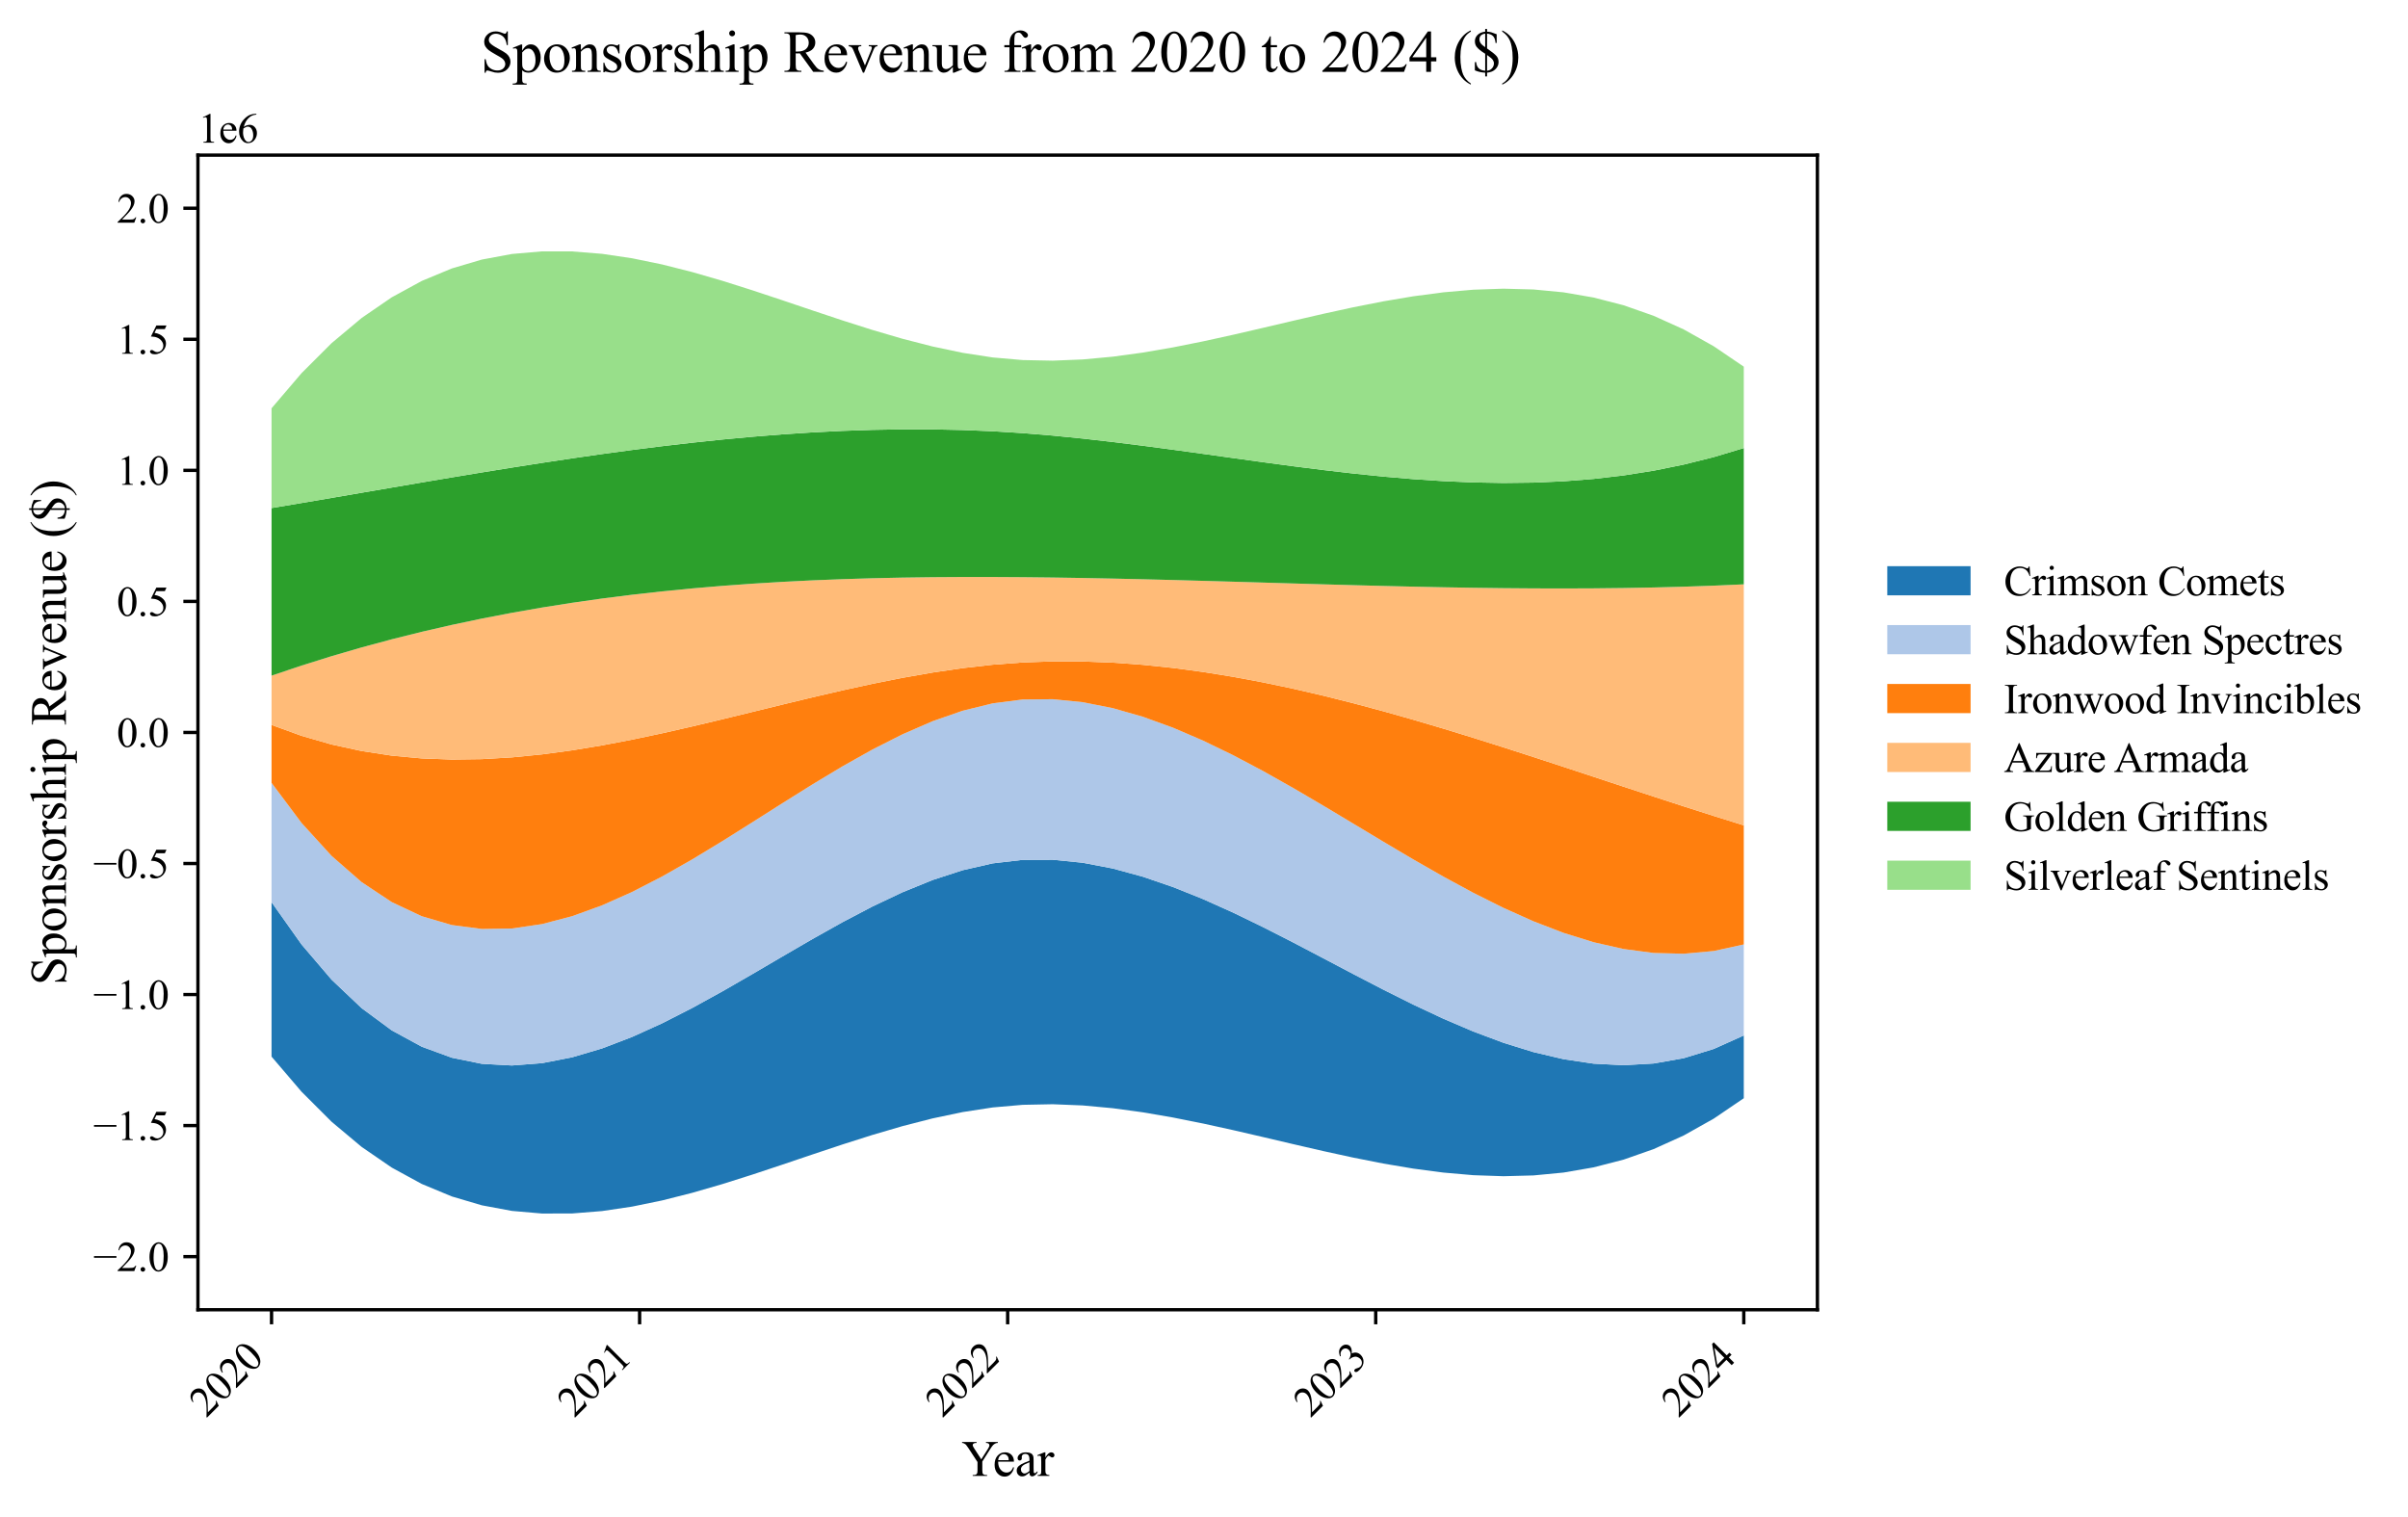<?xml version="1.0" encoding="utf-8" standalone="no"?>
<!DOCTYPE svg PUBLIC "-//W3C//DTD SVG 1.1//EN"
  "http://www.w3.org/Graphics/SVG/1.1/DTD/svg11.dtd">
<svg xmlns:xlink="http://www.w3.org/1999/xlink" width="578.111pt" height="364.113pt" viewBox="0 0 578.111 364.113" xmlns="http://www.w3.org/2000/svg" version="1.1">
 <defs>
  <style type="text/css">*{stroke-linejoin: round; stroke-linecap: butt}</style>
 </defs>
 <g id="figure_1">
  <g id="patch_1">
   <path d="M 0 364.113 
L 578.111 364.113 
L 578.111 0 
L 0 0 
z
" style="fill: #ffffff"/>
  </g>
  <g id="axes_1">
   <g id="patch_2">
    <path d="M 47.52 314.449 
L 436.32 314.449 
L 436.32 37.249 
L 47.52 37.249 
z
" style="fill: #ffffff"/>
   </g>
   <g id="PolyCollection_1">
    <path d="M 65.192 216.592 
L 65.192 253.675 
L 72.406 262.119 
L 79.619 269.324 
L 86.832 275.364 
L 94.046 280.315 
L 101.259 284.251 
L 108.473 287.248 
L 115.686 289.38 
L 122.899 290.722 
L 130.113 291.349 
L 137.326 291.337 
L 144.539 290.759 
L 151.753 289.69 
L 158.966 288.207 
L 166.179 286.382 
L 173.393 284.292 
L 180.606 282.012 
L 187.82 279.615 
L 195.033 277.177 
L 202.246 274.774 
L 209.46 272.479 
L 216.673 270.367 
L 223.886 268.514 
L 231.1 266.995 
L 238.313 265.884 
L 245.526 265.253 
L 252.74 265.111 
L 259.953 265.402 
L 267.166 266.068 
L 274.38 267.051 
L 281.593 268.294 
L 288.807 269.736 
L 296.02 271.321 
L 303.233 272.99 
L 310.447 274.686 
L 317.66 276.349 
L 324.873 277.921 
L 332.087 279.346 
L 339.3 280.563 
L 346.513 281.516 
L 353.727 282.145 
L 360.94 282.393 
L 368.153 282.202 
L 375.367 281.513 
L 382.58 280.268 
L 389.794 278.409 
L 397.007 275.878 
L 404.22 272.616 
L 411.434 268.566 
L 418.647 263.669 
L 418.647 248.599 
L 418.647 248.599 
L 411.434 251.839 
L 404.22 254.056 
L 397.007 255.329 
L 389.794 255.739 
L 382.58 255.366 
L 375.367 254.29 
L 368.153 252.593 
L 360.94 250.354 
L 353.727 247.654 
L 346.513 244.573 
L 339.3 241.191 
L 332.087 237.589 
L 324.873 233.847 
L 317.66 230.045 
L 310.447 226.265 
L 303.233 222.586 
L 296.02 219.088 
L 288.807 215.852 
L 281.593 212.958 
L 274.38 210.487 
L 267.166 208.52 
L 259.953 207.135 
L 252.74 206.414 
L 245.526 206.438 
L 238.313 207.282 
L 231.1 208.931 
L 223.886 211.28 
L 216.673 214.217 
L 209.46 217.633 
L 202.246 221.418 
L 195.033 225.46 
L 187.82 229.65 
L 180.606 233.878 
L 173.393 238.032 
L 166.179 242.003 
L 158.966 245.681 
L 151.753 248.955 
L 144.539 251.715 
L 137.326 253.85 
L 130.113 255.251 
L 122.899 255.806 
L 115.686 255.406 
L 108.473 253.941 
L 101.259 251.299 
L 94.046 247.372 
L 86.832 242.047 
L 79.619 235.216 
L 72.406 226.768 
L 65.192 216.592 
z
" clip-path="url(#pfd66203210)" style="fill: #1f77b4"/>
   </g>
   <g id="PolyCollection_2">
    <path d="M 65.192 187.948 
L 65.192 216.592 
L 72.406 226.768 
L 79.619 235.216 
L 86.832 242.047 
L 94.046 247.372 
L 101.259 251.299 
L 108.473 253.941 
L 115.686 255.406 
L 122.899 255.806 
L 130.113 255.251 
L 137.326 253.85 
L 144.539 251.715 
L 151.753 248.955 
L 158.966 245.681 
L 166.179 242.003 
L 173.393 238.032 
L 180.606 233.878 
L 187.82 229.65 
L 195.033 225.46 
L 202.246 221.418 
L 209.46 217.633 
L 216.673 214.217 
L 223.886 211.28 
L 231.1 208.931 
L 238.313 207.282 
L 245.526 206.438 
L 252.74 206.414 
L 259.953 207.135 
L 267.166 208.52 
L 274.38 210.487 
L 281.593 212.958 
L 288.807 215.852 
L 296.02 219.088 
L 303.233 222.586 
L 310.447 226.265 
L 317.66 230.045 
L 324.873 233.847 
L 332.087 237.589 
L 339.3 241.191 
L 346.513 244.573 
L 353.727 247.654 
L 360.94 250.354 
L 368.153 252.593 
L 375.367 254.29 
L 382.58 255.366 
L 389.794 255.739 
L 397.007 255.329 
L 404.22 254.056 
L 411.434 251.839 
L 418.647 248.599 
L 418.647 226.746 
L 418.647 226.746 
L 411.434 228.322 
L 404.22 228.978 
L 397.007 228.793 
L 389.794 227.844 
L 382.58 226.208 
L 375.367 223.963 
L 368.153 221.187 
L 360.94 217.958 
L 353.727 214.352 
L 346.513 210.449 
L 339.3 206.324 
L 332.087 202.056 
L 324.873 197.723 
L 317.66 193.402 
L 310.447 189.171 
L 303.233 185.107 
L 296.02 181.288 
L 288.807 177.792 
L 281.593 174.696 
L 274.38 172.077 
L 267.166 170.015 
L 259.953 168.585 
L 252.74 167.866 
L 245.526 167.936 
L 238.313 168.867 
L 231.1 170.643 
L 223.886 173.156 
L 216.673 176.294 
L 209.46 179.944 
L 202.246 183.994 
L 195.033 188.333 
L 187.82 192.847 
L 180.606 197.426 
L 173.393 201.957 
L 166.179 206.328 
L 158.966 210.427 
L 151.753 214.142 
L 144.539 217.36 
L 137.326 219.97 
L 130.113 221.86 
L 122.899 222.916 
L 115.686 223.029 
L 108.473 222.084 
L 101.259 219.971 
L 94.046 216.576 
L 86.832 211.789 
L 79.619 205.497 
L 72.406 197.587 
L 65.192 187.948 
z
" clip-path="url(#pfd66203210)" style="fill: #aec7e8"/>
   </g>
   <g id="PolyCollection_3">
    <path d="M 65.192 174.042 
L 65.192 187.948 
L 72.406 197.587 
L 79.619 205.497 
L 86.832 211.789 
L 94.046 216.576 
L 101.259 219.971 
L 108.473 222.084 
L 115.686 223.029 
L 122.899 222.916 
L 130.113 221.86 
L 137.326 219.97 
L 144.539 217.36 
L 151.753 214.142 
L 158.966 210.427 
L 166.179 206.328 
L 173.393 201.957 
L 180.606 197.426 
L 187.82 192.847 
L 195.033 188.333 
L 202.246 183.994 
L 209.46 179.944 
L 216.673 176.294 
L 223.886 173.156 
L 231.1 170.643 
L 238.313 168.867 
L 245.526 167.936 
L 252.74 167.866 
L 259.953 168.585 
L 267.166 170.015 
L 274.38 172.077 
L 281.593 174.696 
L 288.807 177.792 
L 296.02 181.288 
L 303.233 185.107 
L 310.447 189.171 
L 317.66 193.402 
L 324.873 197.723 
L 332.087 202.056 
L 339.3 206.324 
L 346.513 210.449 
L 353.727 214.352 
L 360.94 217.958 
L 368.153 221.187 
L 375.367 223.963 
L 382.58 226.208 
L 389.794 227.844 
L 397.007 228.793 
L 404.22 228.978 
L 411.434 228.322 
L 418.647 226.746 
L 418.647 198.151 
L 418.647 198.151 
L 411.434 195.901 
L 404.22 193.595 
L 397.007 191.248 
L 389.794 188.875 
L 382.58 186.491 
L 375.367 184.112 
L 368.153 181.751 
L 360.94 179.425 
L 353.727 177.148 
L 346.513 174.934 
L 339.3 172.799 
L 332.087 170.759 
L 324.873 168.827 
L 317.66 167.019 
L 310.447 165.35 
L 303.233 163.835 
L 296.02 162.488 
L 288.807 161.325 
L 281.593 160.361 
L 274.38 159.611 
L 267.166 159.089 
L 259.953 158.811 
L 252.74 158.791 
L 245.526 159.045 
L 238.313 159.587 
L 231.1 160.405 
L 223.886 161.467 
L 216.673 162.735 
L 209.46 164.174 
L 202.246 165.749 
L 195.033 167.424 
L 187.82 169.163 
L 180.606 170.931 
L 173.393 172.692 
L 166.179 174.411 
L 158.966 176.051 
L 151.753 177.578 
L 144.539 178.955 
L 137.326 180.147 
L 130.113 181.118 
L 122.899 181.832 
L 115.686 182.255 
L 108.473 182.35 
L 101.259 182.082 
L 94.046 181.414 
L 86.832 180.312 
L 79.619 178.74 
L 72.406 176.662 
L 65.192 174.042 
z
" clip-path="url(#pfd66203210)" style="fill: #ff7f0e"/>
   </g>
   <g id="PolyCollection_4">
    <path d="M 65.192 162.21 
L 65.192 174.042 
L 72.406 176.662 
L 79.619 178.74 
L 86.832 180.312 
L 94.046 181.414 
L 101.259 182.082 
L 108.473 182.35 
L 115.686 182.255 
L 122.899 181.832 
L 130.113 181.118 
L 137.326 180.147 
L 144.539 178.955 
L 151.753 177.578 
L 158.966 176.051 
L 166.179 174.411 
L 173.393 172.692 
L 180.606 170.931 
L 187.82 169.163 
L 195.033 167.424 
L 202.246 165.749 
L 209.46 164.174 
L 216.673 162.735 
L 223.886 161.467 
L 231.1 160.405 
L 238.313 159.587 
L 245.526 159.045 
L 252.74 158.791 
L 259.953 158.811 
L 267.166 159.089 
L 274.38 159.611 
L 281.593 160.361 
L 288.807 161.325 
L 296.02 162.488 
L 303.233 163.835 
L 310.447 165.35 
L 317.66 167.019 
L 324.873 168.827 
L 332.087 170.759 
L 339.3 172.799 
L 346.513 174.934 
L 353.727 177.148 
L 360.94 179.425 
L 368.153 181.751 
L 375.367 184.112 
L 382.58 186.491 
L 389.794 188.875 
L 397.007 191.248 
L 404.22 193.595 
L 411.434 195.901 
L 418.647 198.151 
L 418.647 140.289 
L 418.647 140.289 
L 411.434 140.606 
L 404.22 140.857 
L 397.007 141.045 
L 389.794 141.175 
L 382.58 141.252 
L 375.367 141.28 
L 368.153 141.263 
L 360.94 141.207 
L 353.727 141.116 
L 346.513 140.994 
L 339.3 140.845 
L 332.087 140.675 
L 324.873 140.487 
L 317.66 140.287 
L 310.447 140.079 
L 303.233 139.866 
L 296.02 139.655 
L 288.807 139.449 
L 281.593 139.252 
L 274.38 139.07 
L 267.166 138.907 
L 259.953 138.767 
L 252.74 138.654 
L 245.526 138.574 
L 238.313 138.531 
L 231.1 138.53 
L 223.886 138.575 
L 216.673 138.673 
L 209.46 138.829 
L 202.246 139.048 
L 195.033 139.334 
L 187.82 139.695 
L 180.606 140.134 
L 173.393 140.657 
L 166.179 141.27 
L 158.966 141.977 
L 151.753 142.785 
L 144.539 143.698 
L 137.326 144.722 
L 130.113 145.861 
L 122.899 147.122 
L 115.686 148.509 
L 108.473 150.029 
L 101.259 151.685 
L 94.046 153.484 
L 86.832 155.431 
L 79.619 157.53 
L 72.406 159.789 
L 65.192 162.21 
z
" clip-path="url(#pfd66203210)" style="fill: #ffbb78"/>
   </g>
   <g id="PolyCollection_5">
    <path d="M 65.192 121.977 
L 65.192 162.21 
L 72.406 159.789 
L 79.619 157.53 
L 86.832 155.431 
L 94.046 153.484 
L 101.259 151.685 
L 108.473 150.029 
L 115.686 148.509 
L 122.899 147.122 
L 130.113 145.861 
L 137.326 144.722 
L 144.539 143.698 
L 151.753 142.785 
L 158.966 141.977 
L 166.179 141.27 
L 173.393 140.657 
L 180.606 140.134 
L 187.82 139.695 
L 195.033 139.334 
L 202.246 139.048 
L 209.46 138.829 
L 216.673 138.673 
L 223.886 138.575 
L 231.1 138.53 
L 238.313 138.531 
L 245.526 138.574 
L 252.74 138.654 
L 259.953 138.767 
L 267.166 138.907 
L 274.38 139.07 
L 281.593 139.252 
L 288.807 139.449 
L 296.02 139.655 
L 303.233 139.866 
L 310.447 140.079 
L 317.66 140.287 
L 324.873 140.487 
L 332.087 140.675 
L 339.3 140.845 
L 346.513 140.994 
L 353.727 141.116 
L 360.94 141.207 
L 368.153 141.263 
L 375.367 141.28 
L 382.58 141.252 
L 389.794 141.175 
L 397.007 141.045 
L 404.22 140.857 
L 411.434 140.606 
L 418.647 140.289 
L 418.647 107.573 
L 418.647 107.573 
L 411.434 109.739 
L 404.22 111.541 
L 397.007 113 
L 389.794 114.141 
L 382.58 114.983 
L 375.367 115.551 
L 368.153 115.865 
L 360.94 115.949 
L 353.727 115.823 
L 346.513 115.511 
L 339.3 115.035 
L 332.087 114.417 
L 324.873 113.678 
L 317.66 112.842 
L 310.447 111.931 
L 303.233 110.965 
L 296.02 109.969 
L 288.807 108.963 
L 281.593 107.971 
L 274.38 107.014 
L 267.166 106.114 
L 259.953 105.294 
L 252.74 104.576 
L 245.526 103.982 
L 238.313 103.534 
L 231.1 103.238 
L 223.886 103.089 
L 216.673 103.079 
L 209.46 103.201 
L 202.246 103.446 
L 195.033 103.809 
L 187.82 104.282 
L 180.606 104.857 
L 173.393 105.526 
L 166.179 106.284 
L 158.966 107.121 
L 151.753 108.032 
L 144.539 109.008 
L 137.326 110.042 
L 130.113 111.128 
L 122.899 112.257 
L 115.686 113.422 
L 108.473 114.616 
L 101.259 115.832 
L 94.046 117.062 
L 86.832 118.298 
L 79.619 119.535 
L 72.406 120.763 
L 65.192 121.977 
z
" clip-path="url(#pfd66203210)" style="fill: #2ca02c"/>
   </g>
   <g id="PolyCollection_6">
    <path d="M 65.192 98.023 
L 65.192 121.977 
L 72.406 120.763 
L 79.619 119.535 
L 86.832 118.298 
L 94.046 117.062 
L 101.259 115.832 
L 108.473 114.616 
L 115.686 113.422 
L 122.899 112.257 
L 130.113 111.128 
L 137.326 110.042 
L 144.539 109.008 
L 151.753 108.032 
L 158.966 107.121 
L 166.179 106.284 
L 173.393 105.526 
L 180.606 104.857 
L 187.82 104.282 
L 195.033 103.809 
L 202.246 103.446 
L 209.46 103.201 
L 216.673 103.079 
L 223.886 103.089 
L 231.1 103.238 
L 238.313 103.534 
L 245.526 103.982 
L 252.74 104.576 
L 259.953 105.294 
L 267.166 106.114 
L 274.38 107.014 
L 281.593 107.971 
L 288.807 108.963 
L 296.02 109.969 
L 303.233 110.965 
L 310.447 111.931 
L 317.66 112.842 
L 324.873 113.678 
L 332.087 114.417 
L 339.3 115.035 
L 346.513 115.511 
L 353.727 115.823 
L 360.94 115.949 
L 368.153 115.865 
L 375.367 115.551 
L 382.58 114.983 
L 389.794 114.141 
L 397.007 113 
L 404.22 111.541 
L 411.434 109.739 
L 418.647 107.573 
L 418.647 88.03 
L 418.647 88.03 
L 411.434 83.133 
L 404.22 79.083 
L 397.007 75.821 
L 389.794 73.29 
L 382.58 71.431 
L 375.367 70.186 
L 368.153 69.497 
L 360.94 69.306 
L 353.727 69.554 
L 346.513 70.183 
L 339.3 71.136 
L 332.087 72.353 
L 324.873 73.777 
L 317.66 75.35 
L 310.447 77.013 
L 303.233 78.708 
L 296.02 80.378 
L 288.807 81.963 
L 281.593 83.405 
L 274.38 84.647 
L 267.166 85.631 
L 259.953 86.297 
L 252.74 86.588 
L 245.526 86.446 
L 238.313 85.815 
L 231.1 84.704 
L 223.886 83.185 
L 216.673 81.332 
L 209.46 79.22 
L 202.246 76.925 
L 195.033 74.521 
L 187.82 72.084 
L 180.606 69.687 
L 173.393 67.406 
L 166.179 65.317 
L 158.966 63.492 
L 151.753 62.008 
L 144.539 60.94 
L 137.326 60.362 
L 130.113 60.349 
L 122.899 60.977 
L 115.686 62.319 
L 108.473 64.451 
L 101.259 67.448 
L 94.046 71.384 
L 86.832 76.335 
L 79.619 82.375 
L 72.406 89.58 
L 65.192 98.023 
z
" clip-path="url(#pfd66203210)" style="fill: #98df8a"/>
   </g>
   <g id="matplotlib.axis_1">
    <g id="xtick_1">
     <g id="line2d_1">
      <defs>
       <path id="me9b7c3654c" d="M 0 0 
L 0 3.5 
" style="stroke: #000000; stroke-width: 0.8"/>
      </defs>
      <g>
       <use xlink:href="#me9b7c3654c" x="65.192" y="314.449" style="stroke: #000000; stroke-width: 0.8"/>
      </g>
     </g>
     <g id="text_1">
      <!-- 2020 -->
      <g transform="translate(49.538 340.501) rotate(-45) scale(0.1 -0.1)">
       <defs>
        <path id="TimesNewRomanPSMT-32" d="M 2934 816 
L 2638 0 
L 138 0 
L 138 116 
Q 1241 1122 1691 1759 
Q 2141 2397 2141 2925 
Q 2141 3328 1894 3587 
Q 1647 3847 1303 3847 
Q 991 3847 742 3664 
Q 494 3481 375 3128 
L 259 3128 
Q 338 3706 661 4015 
Q 984 4325 1469 4325 
Q 1984 4325 2329 3994 
Q 2675 3663 2675 3213 
Q 2675 2891 2525 2569 
Q 2294 2063 1775 1497 
Q 997 647 803 472 
L 1909 472 
Q 2247 472 2383 497 
Q 2519 522 2628 598 
Q 2738 675 2819 816 
L 2934 816 
z
" transform="scale(0.016)"/>
        <path id="TimesNewRomanPSMT-30" d="M 231 2094 
Q 231 2819 450 3342 
Q 669 3866 1031 4122 
Q 1313 4325 1613 4325 
Q 2100 4325 2488 3828 
Q 2972 3213 2972 2159 
Q 2972 1422 2759 906 
Q 2547 391 2217 158 
Q 1888 -75 1581 -75 
Q 975 -75 572 641 
Q 231 1244 231 2094 
z
M 844 2016 
Q 844 1141 1059 588 
Q 1238 122 1591 122 
Q 1759 122 1940 273 
Q 2122 425 2216 781 
Q 2359 1319 2359 2297 
Q 2359 3022 2209 3506 
Q 2097 3866 1919 4016 
Q 1791 4119 1609 4119 
Q 1397 4119 1231 3928 
Q 1006 3669 925 3112 
Q 844 2556 844 2016 
z
" transform="scale(0.016)"/>
       </defs>
       <use xlink:href="#TimesNewRomanPSMT-32"/>
       <use xlink:href="#TimesNewRomanPSMT-30" x="50"/>
       <use xlink:href="#TimesNewRomanPSMT-32" x="100"/>
       <use xlink:href="#TimesNewRomanPSMT-30" x="150"/>
      </g>
     </g>
    </g>
    <g id="xtick_2">
     <g id="line2d_2">
      <g>
       <use xlink:href="#me9b7c3654c" x="153.556" y="314.449" style="stroke: #000000; stroke-width: 0.8"/>
      </g>
     </g>
     <g id="text_2">
      <!-- 2021 -->
      <g transform="translate(137.901 340.501) rotate(-45) scale(0.1 -0.1)">
       <defs>
        <path id="TimesNewRomanPSMT-31" d="M 750 3822 
L 1781 4325 
L 1884 4325 
L 1884 747 
Q 1884 391 1914 303 
Q 1944 216 2037 169 
Q 2131 122 2419 116 
L 2419 0 
L 825 0 
L 825 116 
Q 1125 122 1212 167 
Q 1300 213 1334 289 
Q 1369 366 1369 747 
L 1369 3034 
Q 1369 3497 1338 3628 
Q 1316 3728 1258 3775 
Q 1200 3822 1119 3822 
Q 1003 3822 797 3725 
L 750 3822 
z
" transform="scale(0.016)"/>
       </defs>
       <use xlink:href="#TimesNewRomanPSMT-32"/>
       <use xlink:href="#TimesNewRomanPSMT-30" x="50"/>
       <use xlink:href="#TimesNewRomanPSMT-32" x="100"/>
       <use xlink:href="#TimesNewRomanPSMT-31" x="150"/>
      </g>
     </g>
    </g>
    <g id="xtick_3">
     <g id="line2d_3">
      <g>
       <use xlink:href="#me9b7c3654c" x="241.92" y="314.449" style="stroke: #000000; stroke-width: 0.8"/>
      </g>
     </g>
     <g id="text_3">
      <!-- 2022 -->
      <g transform="translate(226.265 340.501) rotate(-45) scale(0.1 -0.1)">
       <use xlink:href="#TimesNewRomanPSMT-32"/>
       <use xlink:href="#TimesNewRomanPSMT-30" x="50"/>
       <use xlink:href="#TimesNewRomanPSMT-32" x="100"/>
       <use xlink:href="#TimesNewRomanPSMT-32" x="150"/>
      </g>
     </g>
    </g>
    <g id="xtick_4">
     <g id="line2d_4">
      <g>
       <use xlink:href="#me9b7c3654c" x="330.283" y="314.449" style="stroke: #000000; stroke-width: 0.8"/>
      </g>
     </g>
     <g id="text_4">
      <!-- 2023 -->
      <g transform="translate(314.629 340.501) rotate(-45) scale(0.1 -0.1)">
       <defs>
        <path id="TimesNewRomanPSMT-33" d="M 325 3431 
Q 506 3859 782 4092 
Q 1059 4325 1472 4325 
Q 1981 4325 2253 3994 
Q 2459 3747 2459 3466 
Q 2459 3003 1878 2509 
Q 2269 2356 2469 2072 
Q 2669 1788 2669 1403 
Q 2669 853 2319 450 
Q 1863 -75 997 -75 
Q 569 -75 414 31 
Q 259 138 259 259 
Q 259 350 332 419 
Q 406 488 509 488 
Q 588 488 669 463 
Q 722 447 909 348 
Q 1097 250 1169 231 
Q 1284 197 1416 197 
Q 1734 197 1970 444 
Q 2206 691 2206 1028 
Q 2206 1275 2097 1509 
Q 2016 1684 1919 1775 
Q 1784 1900 1550 2001 
Q 1316 2103 1072 2103 
L 972 2103 
L 972 2197 
Q 1219 2228 1467 2375 
Q 1716 2522 1828 2728 
Q 1941 2934 1941 3181 
Q 1941 3503 1739 3701 
Q 1538 3900 1238 3900 
Q 753 3900 428 3381 
L 325 3431 
z
" transform="scale(0.016)"/>
       </defs>
       <use xlink:href="#TimesNewRomanPSMT-32"/>
       <use xlink:href="#TimesNewRomanPSMT-30" x="50"/>
       <use xlink:href="#TimesNewRomanPSMT-32" x="100"/>
       <use xlink:href="#TimesNewRomanPSMT-33" x="150"/>
      </g>
     </g>
    </g>
    <g id="xtick_5">
     <g id="line2d_5">
      <g>
       <use xlink:href="#me9b7c3654c" x="418.647" y="314.449" style="stroke: #000000; stroke-width: 0.8"/>
      </g>
     </g>
     <g id="text_5">
      <!-- 2024 -->
      <g transform="translate(402.992 340.501) rotate(-45) scale(0.1 -0.1)">
       <defs>
        <path id="TimesNewRomanPSMT-34" d="M 2978 1563 
L 2978 1119 
L 2409 1119 
L 2409 0 
L 1894 0 
L 1894 1119 
L 100 1119 
L 100 1519 
L 2066 4325 
L 2409 4325 
L 2409 1563 
L 2978 1563 
z
M 1894 1563 
L 1894 3666 
L 406 1563 
L 1894 1563 
z
" transform="scale(0.016)"/>
       </defs>
       <use xlink:href="#TimesNewRomanPSMT-32"/>
       <use xlink:href="#TimesNewRomanPSMT-30" x="50"/>
       <use xlink:href="#TimesNewRomanPSMT-32" x="100"/>
       <use xlink:href="#TimesNewRomanPSMT-34" x="150"/>
      </g>
     </g>
    </g>
    <g id="text_6">
     <!-- Year -->
     <g transform="translate(230.862 354.347) scale(0.12 -0.12)">
      <defs>
       <path id="TimesNewRomanPSMT-59" d="M 3050 4238 
L 4528 4238 
L 4528 4122 
L 4447 4122 
Q 4366 4122 4209 4050 
Q 4053 3978 3925 3843 
Q 3797 3709 3609 3406 
L 2588 1797 
L 2588 734 
Q 2588 344 2675 247 
Q 2794 116 3050 116 
L 3188 116 
L 3188 0 
L 1388 0 
L 1388 116 
L 1538 116 
Q 1806 116 1919 278 
Q 1988 378 1988 734 
L 1988 1738 
L 825 3513 
Q 619 3825 545 3903 
Q 472 3981 241 4091 
Q 178 4122 59 4122 
L 59 4238 
L 1872 4238 
L 1872 4122 
L 1778 4122 
Q 1631 4122 1507 4053 
Q 1384 3984 1384 3847 
Q 1384 3734 1575 3441 
L 2459 2075 
L 3291 3381 
Q 3478 3675 3478 3819 
Q 3478 3906 3433 3975 
Q 3388 4044 3303 4083 
Q 3219 4122 3050 4122 
L 3050 4238 
z
" transform="scale(0.016)"/>
       <path id="TimesNewRomanPSMT-65" d="M 681 1784 
Q 678 1147 991 784 
Q 1303 422 1725 422 
Q 2006 422 2214 576 
Q 2422 731 2563 1106 
L 2659 1044 
Q 2594 616 2278 264 
Q 1963 -88 1488 -88 
Q 972 -88 605 314 
Q 238 716 238 1394 
Q 238 2128 614 2539 
Q 991 2950 1559 2950 
Q 2041 2950 2350 2633 
Q 2659 2316 2659 1784 
L 681 1784 
z
M 681 1966 
L 2006 1966 
Q 1991 2241 1941 2353 
Q 1863 2528 1708 2628 
Q 1553 2728 1384 2728 
Q 1125 2728 920 2526 
Q 716 2325 681 1966 
z
" transform="scale(0.016)"/>
       <path id="TimesNewRomanPSMT-61" d="M 1822 413 
Q 1381 72 1269 19 
Q 1100 -59 909 -59 
Q 613 -59 420 144 
Q 228 347 228 678 
Q 228 888 322 1041 
Q 450 1253 767 1440 
Q 1084 1628 1822 1897 
L 1822 2009 
Q 1822 2438 1686 2597 
Q 1550 2756 1291 2756 
Q 1094 2756 978 2650 
Q 859 2544 859 2406 
L 866 2225 
Q 866 2081 792 2003 
Q 719 1925 600 1925 
Q 484 1925 411 2006 
Q 338 2088 338 2228 
Q 338 2497 613 2722 
Q 888 2947 1384 2947 
Q 1766 2947 2009 2819 
Q 2194 2722 2281 2516 
Q 2338 2381 2338 1966 
L 2338 994 
Q 2338 584 2353 492 
Q 2369 400 2405 369 
Q 2441 338 2488 338 
Q 2538 338 2575 359 
Q 2641 400 2828 588 
L 2828 413 
Q 2478 -56 2159 -56 
Q 2006 -56 1915 50 
Q 1825 156 1822 413 
z
M 1822 616 
L 1822 1706 
Q 1350 1519 1213 1441 
Q 966 1303 859 1153 
Q 753 1003 753 825 
Q 753 600 887 451 
Q 1022 303 1197 303 
Q 1434 303 1822 616 
z
" transform="scale(0.016)"/>
       <path id="TimesNewRomanPSMT-72" d="M 1038 2947 
L 1038 2303 
Q 1397 2947 1775 2947 
Q 1947 2947 2059 2842 
Q 2172 2738 2172 2600 
Q 2172 2478 2090 2393 
Q 2009 2309 1897 2309 
Q 1788 2309 1652 2417 
Q 1516 2525 1450 2525 
Q 1394 2525 1328 2463 
Q 1188 2334 1038 2041 
L 1038 669 
Q 1038 431 1097 309 
Q 1138 225 1241 169 
Q 1344 113 1538 113 
L 1538 0 
L 72 0 
L 72 113 
Q 291 113 397 181 
Q 475 231 506 341 
Q 522 394 522 644 
L 522 1753 
Q 522 2253 501 2348 
Q 481 2444 426 2487 
Q 372 2531 291 2531 
Q 194 2531 72 2484 
L 41 2597 
L 906 2947 
L 1038 2947 
z
" transform="scale(0.016)"/>
      </defs>
      <use xlink:href="#TimesNewRomanPSMT-59"/>
      <use xlink:href="#TimesNewRomanPSMT-65" x="62.217"/>
      <use xlink:href="#TimesNewRomanPSMT-61" x="106.602"/>
      <use xlink:href="#TimesNewRomanPSMT-72" x="150.986"/>
     </g>
    </g>
   </g>
   <g id="matplotlib.axis_2">
    <g id="ytick_1">
     <g id="line2d_6">
      <defs>
       <path id="m100ec37216" d="M 0 0 
L -3.5 0 
" style="stroke: #000000; stroke-width: 0.8"/>
      </defs>
      <g>
       <use xlink:href="#m100ec37216" x="47.52" y="301.701" style="stroke: #000000; stroke-width: 0.8"/>
      </g>
     </g>
     <g id="text_7">
      <!-- −2.0 -->
      <g transform="translate(22.381 305.173) scale(0.1 -0.1)">
       <defs>
        <path id="TimesNewRomanPSMT-2212" d="M 3484 2000 
L 116 2000 
L 116 2256 
L 3484 2256 
L 3484 2000 
z
" transform="scale(0.016)"/>
        <path id="TimesNewRomanPSMT-2e" d="M 800 606 
Q 947 606 1047 504 
Q 1147 403 1147 259 
Q 1147 116 1045 14 
Q 944 -88 800 -88 
Q 656 -88 554 14 
Q 453 116 453 259 
Q 453 406 554 506 
Q 656 606 800 606 
z
" transform="scale(0.016)"/>
       </defs>
       <use xlink:href="#TimesNewRomanPSMT-2212"/>
       <use xlink:href="#TimesNewRomanPSMT-32" x="56.396"/>
       <use xlink:href="#TimesNewRomanPSMT-2e" x="106.396"/>
       <use xlink:href="#TimesNewRomanPSMT-30" x="131.396"/>
      </g>
     </g>
    </g>
    <g id="ytick_2">
     <g id="line2d_7">
      <g>
       <use xlink:href="#m100ec37216" x="47.52" y="270.238" style="stroke: #000000; stroke-width: 0.8"/>
      </g>
     </g>
     <g id="text_8">
      <!-- −1.5 -->
      <g transform="translate(22.381 273.71) scale(0.1 -0.1)">
       <defs>
        <path id="TimesNewRomanPSMT-35" d="M 2778 4238 
L 2534 3706 
L 1259 3706 
L 981 3138 
Q 1809 3016 2294 2522 
Q 2709 2097 2709 1522 
Q 2709 1188 2573 903 
Q 2438 619 2231 419 
Q 2025 219 1772 97 
Q 1413 -75 1034 -75 
Q 653 -75 479 54 
Q 306 184 306 341 
Q 306 428 378 495 
Q 450 563 559 563 
Q 641 563 702 538 
Q 763 513 909 409 
Q 1144 247 1384 247 
Q 1750 247 2026 523 
Q 2303 800 2303 1197 
Q 2303 1581 2056 1914 
Q 1809 2247 1375 2428 
Q 1034 2569 447 2591 
L 1259 4238 
L 2778 4238 
z
" transform="scale(0.016)"/>
       </defs>
       <use xlink:href="#TimesNewRomanPSMT-2212"/>
       <use xlink:href="#TimesNewRomanPSMT-31" x="56.396"/>
       <use xlink:href="#TimesNewRomanPSMT-2e" x="106.396"/>
       <use xlink:href="#TimesNewRomanPSMT-35" x="131.396"/>
      </g>
     </g>
    </g>
    <g id="ytick_3">
     <g id="line2d_8">
      <g>
       <use xlink:href="#m100ec37216" x="47.52" y="238.775" style="stroke: #000000; stroke-width: 0.8"/>
      </g>
     </g>
     <g id="text_9">
      <!-- −1.0 -->
      <g transform="translate(22.381 242.247) scale(0.1 -0.1)">
       <use xlink:href="#TimesNewRomanPSMT-2212"/>
       <use xlink:href="#TimesNewRomanPSMT-31" x="56.396"/>
       <use xlink:href="#TimesNewRomanPSMT-2e" x="106.396"/>
       <use xlink:href="#TimesNewRomanPSMT-30" x="131.396"/>
      </g>
     </g>
    </g>
    <g id="ytick_4">
     <g id="line2d_9">
      <g>
       <use xlink:href="#m100ec37216" x="47.52" y="207.312" style="stroke: #000000; stroke-width: 0.8"/>
      </g>
     </g>
     <g id="text_10">
      <!-- −0.5 -->
      <g transform="translate(22.381 210.784) scale(0.1 -0.1)">
       <use xlink:href="#TimesNewRomanPSMT-2212"/>
       <use xlink:href="#TimesNewRomanPSMT-30" x="56.396"/>
       <use xlink:href="#TimesNewRomanPSMT-2e" x="106.396"/>
       <use xlink:href="#TimesNewRomanPSMT-35" x="131.396"/>
      </g>
     </g>
    </g>
    <g id="ytick_5">
     <g id="line2d_10">
      <g>
       <use xlink:href="#m100ec37216" x="47.52" y="175.849" style="stroke: #000000; stroke-width: 0.8"/>
      </g>
     </g>
     <g id="text_11">
      <!-- 0.0 -->
      <g transform="translate(28.02 179.321) scale(0.1 -0.1)">
       <use xlink:href="#TimesNewRomanPSMT-30"/>
       <use xlink:href="#TimesNewRomanPSMT-2e" x="50"/>
       <use xlink:href="#TimesNewRomanPSMT-30" x="75"/>
      </g>
     </g>
    </g>
    <g id="ytick_6">
     <g id="line2d_11">
      <g>
       <use xlink:href="#m100ec37216" x="47.52" y="144.386" style="stroke: #000000; stroke-width: 0.8"/>
      </g>
     </g>
     <g id="text_12">
      <!-- 0.5 -->
      <g transform="translate(28.02 147.858) scale(0.1 -0.1)">
       <use xlink:href="#TimesNewRomanPSMT-30"/>
       <use xlink:href="#TimesNewRomanPSMT-2e" x="50"/>
       <use xlink:href="#TimesNewRomanPSMT-35" x="75"/>
      </g>
     </g>
    </g>
    <g id="ytick_7">
     <g id="line2d_12">
      <g>
       <use xlink:href="#m100ec37216" x="47.52" y="112.924" style="stroke: #000000; stroke-width: 0.8"/>
      </g>
     </g>
     <g id="text_13">
      <!-- 1.0 -->
      <g transform="translate(28.02 116.395) scale(0.1 -0.1)">
       <use xlink:href="#TimesNewRomanPSMT-31"/>
       <use xlink:href="#TimesNewRomanPSMT-2e" x="50"/>
       <use xlink:href="#TimesNewRomanPSMT-30" x="75"/>
      </g>
     </g>
    </g>
    <g id="ytick_8">
     <g id="line2d_13">
      <g>
       <use xlink:href="#m100ec37216" x="47.52" y="81.461" style="stroke: #000000; stroke-width: 0.8"/>
      </g>
     </g>
     <g id="text_14">
      <!-- 1.5 -->
      <g transform="translate(28.02 84.933) scale(0.1 -0.1)">
       <use xlink:href="#TimesNewRomanPSMT-31"/>
       <use xlink:href="#TimesNewRomanPSMT-2e" x="50"/>
       <use xlink:href="#TimesNewRomanPSMT-35" x="75"/>
      </g>
     </g>
    </g>
    <g id="ytick_9">
     <g id="line2d_14">
      <g>
       <use xlink:href="#m100ec37216" x="47.52" y="49.998" style="stroke: #000000; stroke-width: 0.8"/>
      </g>
     </g>
     <g id="text_15">
      <!-- 2.0 -->
      <g transform="translate(28.02 53.47) scale(0.1 -0.1)">
       <use xlink:href="#TimesNewRomanPSMT-32"/>
       <use xlink:href="#TimesNewRomanPSMT-2e" x="50"/>
       <use xlink:href="#TimesNewRomanPSMT-30" x="75"/>
      </g>
     </g>
    </g>
    <g id="text_16">
     <!-- Sponsorship Revenue ($) -->
     <g transform="translate(15.814 236.509) rotate(-90) scale(0.12 -0.12)">
      <defs>
       <path id="TimesNewRomanPSMT-53" d="M 2934 4334 
L 2934 2869 
L 2819 2869 
Q 2763 3291 2617 3541 
Q 2472 3791 2203 3937 
Q 1934 4084 1647 4084 
Q 1322 4084 1109 3886 
Q 897 3688 897 3434 
Q 897 3241 1031 3081 
Q 1225 2847 1953 2456 
Q 2547 2138 2764 1967 
Q 2981 1797 3098 1565 
Q 3216 1334 3216 1081 
Q 3216 600 2842 251 
Q 2469 -97 1881 -97 
Q 1697 -97 1534 -69 
Q 1438 -53 1133 45 
Q 828 144 747 144 
Q 669 144 623 97 
Q 578 50 556 -97 
L 441 -97 
L 441 1356 
L 556 1356 
Q 638 900 775 673 
Q 913 447 1195 297 
Q 1478 147 1816 147 
Q 2206 147 2432 353 
Q 2659 559 2659 841 
Q 2659 997 2573 1156 
Q 2488 1316 2306 1453 
Q 2184 1547 1640 1851 
Q 1097 2156 867 2337 
Q 638 2519 519 2737 
Q 400 2956 400 3219 
Q 400 3675 750 4004 
Q 1100 4334 1641 4334 
Q 1978 4334 2356 4169 
Q 2531 4091 2603 4091 
Q 2684 4091 2736 4139 
Q 2788 4188 2819 4334 
L 2934 4334 
z
" transform="scale(0.016)"/>
       <path id="TimesNewRomanPSMT-70" d="M -6 2578 
L 875 2934 
L 994 2934 
L 994 2266 
Q 1216 2644 1439 2795 
Q 1663 2947 1909 2947 
Q 2341 2947 2628 2609 
Q 2981 2197 2981 1534 
Q 2981 794 2556 309 
Q 2206 -88 1675 -88 
Q 1444 -88 1275 -22 
Q 1150 25 994 166 
L 994 -706 
Q 994 -1000 1030 -1079 
Q 1066 -1159 1155 -1206 
Q 1244 -1253 1478 -1253 
L 1478 -1369 
L -22 -1369 
L -22 -1253 
L 56 -1253 
Q 228 -1256 350 -1188 
Q 409 -1153 442 -1076 
Q 475 -1000 475 -688 
L 475 2019 
Q 475 2297 450 2372 
Q 425 2447 370 2484 
Q 316 2522 222 2522 
Q 147 2522 31 2478 
L -6 2578 
z
M 994 2081 
L 994 1013 
Q 994 666 1022 556 
Q 1066 375 1236 237 
Q 1406 100 1666 100 
Q 1978 100 2172 344 
Q 2425 663 2425 1241 
Q 2425 1897 2138 2250 
Q 1938 2494 1663 2494 
Q 1513 2494 1366 2419 
Q 1253 2363 994 2081 
z
" transform="scale(0.016)"/>
       <path id="TimesNewRomanPSMT-6f" d="M 1600 2947 
Q 2250 2947 2644 2453 
Q 2978 2031 2978 1484 
Q 2978 1100 2793 706 
Q 2609 313 2286 112 
Q 1963 -88 1566 -88 
Q 919 -88 538 428 
Q 216 863 216 1403 
Q 216 1797 411 2186 
Q 606 2575 925 2761 
Q 1244 2947 1600 2947 
z
M 1503 2744 
Q 1338 2744 1170 2645 
Q 1003 2547 900 2300 
Q 797 2053 797 1666 
Q 797 1041 1045 587 
Q 1294 134 1700 134 
Q 2003 134 2200 384 
Q 2397 634 2397 1244 
Q 2397 2006 2069 2444 
Q 1847 2744 1503 2744 
z
" transform="scale(0.016)"/>
       <path id="TimesNewRomanPSMT-6e" d="M 1034 2341 
Q 1538 2947 1994 2947 
Q 2228 2947 2397 2830 
Q 2566 2713 2666 2444 
Q 2734 2256 2734 1869 
L 2734 647 
Q 2734 375 2778 278 
Q 2813 200 2889 156 
Q 2966 113 3172 113 
L 3172 0 
L 1756 0 
L 1756 113 
L 1816 113 
Q 2016 113 2095 173 
Q 2175 234 2206 353 
Q 2219 400 2219 647 
L 2219 1819 
Q 2219 2209 2117 2386 
Q 2016 2563 1775 2563 
Q 1403 2563 1034 2156 
L 1034 647 
Q 1034 356 1069 288 
Q 1113 197 1189 155 
Q 1266 113 1500 113 
L 1500 0 
L 84 0 
L 84 113 
L 147 113 
Q 366 113 442 223 
Q 519 334 519 647 
L 519 1709 
Q 519 2225 495 2337 
Q 472 2450 423 2490 
Q 375 2531 294 2531 
Q 206 2531 84 2484 
L 38 2597 
L 900 2947 
L 1034 2947 
L 1034 2341 
z
" transform="scale(0.016)"/>
       <path id="TimesNewRomanPSMT-73" d="M 2050 2947 
L 2050 1972 
L 1947 1972 
Q 1828 2431 1642 2597 
Q 1456 2763 1169 2763 
Q 950 2763 815 2647 
Q 681 2531 681 2391 
Q 681 2216 781 2091 
Q 878 1963 1175 1819 
L 1631 1597 
Q 2266 1288 2266 781 
Q 2266 391 1970 151 
Q 1675 -88 1309 -88 
Q 1047 -88 709 6 
Q 606 38 541 38 
Q 469 38 428 -44 
L 325 -44 
L 325 978 
L 428 978 
Q 516 541 762 319 
Q 1009 97 1316 97 
Q 1531 97 1667 223 
Q 1803 350 1803 528 
Q 1803 744 1651 891 
Q 1500 1038 1047 1263 
Q 594 1488 453 1669 
Q 313 1847 313 2119 
Q 313 2472 555 2709 
Q 797 2947 1181 2947 
Q 1350 2947 1591 2875 
Q 1750 2828 1803 2828 
Q 1853 2828 1881 2850 
Q 1909 2872 1947 2947 
L 2050 2947 
z
" transform="scale(0.016)"/>
       <path id="TimesNewRomanPSMT-68" d="M 1041 4444 
L 1041 2350 
Q 1388 2731 1591 2839 
Q 1794 2947 1997 2947 
Q 2241 2947 2416 2812 
Q 2591 2678 2675 2391 
Q 2734 2191 2734 1659 
L 2734 647 
Q 2734 375 2778 275 
Q 2809 200 2884 156 
Q 2959 113 3159 113 
L 3159 0 
L 1753 0 
L 1753 113 
L 1819 113 
Q 2019 113 2097 173 
Q 2175 234 2206 353 
Q 2216 403 2216 647 
L 2216 1659 
Q 2216 2128 2167 2275 
Q 2119 2422 2012 2495 
Q 1906 2569 1756 2569 
Q 1603 2569 1437 2487 
Q 1272 2406 1041 2159 
L 1041 647 
Q 1041 353 1073 281 
Q 1106 209 1195 161 
Q 1284 113 1503 113 
L 1503 0 
L 84 0 
L 84 113 
Q 275 113 384 172 
Q 447 203 484 290 
Q 522 378 522 647 
L 522 3238 
Q 522 3728 498 3840 
Q 475 3953 426 3993 
Q 378 4034 297 4034 
Q 231 4034 84 3984 
L 41 4094 
L 897 4444 
L 1041 4444 
z
" transform="scale(0.016)"/>
       <path id="TimesNewRomanPSMT-69" d="M 928 4444 
Q 1059 4444 1151 4351 
Q 1244 4259 1244 4128 
Q 1244 3997 1151 3903 
Q 1059 3809 928 3809 
Q 797 3809 703 3903 
Q 609 3997 609 4128 
Q 609 4259 701 4351 
Q 794 4444 928 4444 
z
M 1188 2947 
L 1188 647 
Q 1188 378 1227 289 
Q 1266 200 1342 156 
Q 1419 113 1622 113 
L 1622 0 
L 231 0 
L 231 113 
Q 441 113 512 153 
Q 584 194 626 287 
Q 669 381 669 647 
L 669 1750 
Q 669 2216 641 2353 
Q 619 2453 572 2492 
Q 525 2531 444 2531 
Q 356 2531 231 2484 
L 188 2597 
L 1050 2947 
L 1188 2947 
z
" transform="scale(0.016)"/>
       <path id="TimesNewRomanPSMT-20" transform="scale(0.016)"/>
       <path id="TimesNewRomanPSMT-52" d="M 4325 0 
L 3194 0 
L 1759 1981 
Q 1600 1975 1500 1975 
Q 1459 1975 1412 1976 
Q 1366 1978 1316 1981 
L 1316 750 
Q 1316 350 1403 253 
Q 1522 116 1759 116 
L 1925 116 
L 1925 0 
L 109 0 
L 109 116 
L 269 116 
Q 538 116 653 291 
Q 719 388 719 750 
L 719 3488 
Q 719 3888 631 3984 
Q 509 4122 269 4122 
L 109 4122 
L 109 4238 
L 1653 4238 
Q 2328 4238 2648 4139 
Q 2969 4041 3192 3777 
Q 3416 3513 3416 3147 
Q 3416 2756 3161 2468 
Q 2906 2181 2372 2063 
L 3247 847 
Q 3547 428 3762 290 
Q 3978 153 4325 116 
L 4325 0 
z
M 1316 2178 
Q 1375 2178 1419 2176 
Q 1463 2175 1491 2175 
Q 2097 2175 2405 2437 
Q 2713 2700 2713 3106 
Q 2713 3503 2464 3751 
Q 2216 4000 1806 4000 
Q 1625 4000 1316 3941 
L 1316 2178 
z
" transform="scale(0.016)"/>
       <path id="TimesNewRomanPSMT-76" d="M 53 2863 
L 1400 2863 
L 1400 2747 
L 1313 2747 
Q 1191 2747 1127 2687 
Q 1063 2628 1063 2528 
Q 1063 2419 1128 2269 
L 1794 688 
L 2463 2328 
Q 2534 2503 2534 2594 
Q 2534 2638 2509 2666 
Q 2475 2713 2422 2730 
Q 2369 2747 2206 2747 
L 2206 2863 
L 3141 2863 
L 3141 2747 
Q 2978 2734 2916 2681 
Q 2806 2588 2719 2369 
L 1703 -88 
L 1575 -88 
L 553 2328 
Q 484 2497 421 2570 
Q 359 2644 263 2694 
Q 209 2722 53 2747 
L 53 2863 
z
" transform="scale(0.016)"/>
       <path id="TimesNewRomanPSMT-75" d="M 2709 2863 
L 2709 1128 
Q 2709 631 2732 520 
Q 2756 409 2807 365 
Q 2859 322 2928 322 
Q 3025 322 3147 375 
L 3191 266 
L 2334 -88 
L 2194 -88 
L 2194 519 
Q 1825 119 1631 15 
Q 1438 -88 1222 -88 
Q 981 -88 804 51 
Q 628 191 559 409 
Q 491 628 491 1028 
L 491 2306 
Q 491 2509 447 2587 
Q 403 2666 317 2708 
Q 231 2750 6 2747 
L 6 2863 
L 1009 2863 
L 1009 947 
Q 1009 547 1148 422 
Q 1288 297 1484 297 
Q 1619 297 1789 381 
Q 1959 466 2194 703 
L 2194 2325 
Q 2194 2569 2105 2655 
Q 2016 2741 1734 2747 
L 1734 2863 
L 2709 2863 
z
" transform="scale(0.016)"/>
       <path id="TimesNewRomanPSMT-28" d="M 1988 -1253 
L 1988 -1369 
Q 1516 -1131 1200 -813 
Q 750 -359 506 256 
Q 263 872 263 1534 
Q 263 2503 741 3301 
Q 1219 4100 1988 4444 
L 1988 4313 
Q 1603 4100 1356 3731 
Q 1109 3363 987 2797 
Q 866 2231 866 1616 
Q 866 947 969 400 
Q 1050 -31 1165 -292 
Q 1281 -553 1476 -793 
Q 1672 -1034 1988 -1253 
z
" transform="scale(0.016)"/>
       <path id="TimesNewRomanPSMT-24" d="M 338 1044 
L 475 1044 
Q 509 616 743 387 
Q 978 159 1444 116 
L 1444 1941 
Q 741 2375 506 2709 
Q 341 2947 341 3288 
Q 341 3672 627 3959 
Q 913 4247 1444 4306 
L 1444 4594 
L 1644 4594 
L 1644 4306 
Q 1900 4291 2075 4247 
Q 2166 4225 2675 4031 
L 2675 3097 
L 2553 3097 
Q 2513 3594 2295 3823 
Q 2078 4053 1644 4097 
L 1644 2509 
Q 2431 1959 2654 1698 
Q 2878 1438 2878 1050 
Q 2878 619 2551 290 
Q 2225 -38 1644 -88 
L 1644 -488 
L 1444 -488 
L 1444 -88 
Q 1150 -75 897 -20 
Q 644 34 338 159 
L 338 1044 
z
M 1444 2641 
L 1444 4094 
Q 1131 4056 979 3895 
Q 828 3734 828 3491 
Q 828 3263 965 3064 
Q 1103 2866 1444 2641 
z
M 1644 116 
Q 1878 156 2003 231 
Q 2178 341 2279 517 
Q 2381 694 2381 894 
Q 2381 1100 2257 1284 
Q 2134 1469 1644 1806 
L 1644 116 
z
" transform="scale(0.016)"/>
       <path id="TimesNewRomanPSMT-29" d="M 144 4313 
L 144 4444 
Q 619 4209 934 3891 
Q 1381 3434 1625 2820 
Q 1869 2206 1869 1541 
Q 1869 572 1392 -226 
Q 916 -1025 144 -1369 
L 144 -1253 
Q 528 -1038 776 -670 
Q 1025 -303 1145 264 
Q 1266 831 1266 1447 
Q 1266 2113 1163 2663 
Q 1084 3094 967 3353 
Q 850 3613 656 3853 
Q 463 4094 144 4313 
z
" transform="scale(0.016)"/>
      </defs>
      <use xlink:href="#TimesNewRomanPSMT-53"/>
      <use xlink:href="#TimesNewRomanPSMT-70" x="55.615"/>
      <use xlink:href="#TimesNewRomanPSMT-6f" x="105.615"/>
      <use xlink:href="#TimesNewRomanPSMT-6e" x="155.615"/>
      <use xlink:href="#TimesNewRomanPSMT-73" x="205.615"/>
      <use xlink:href="#TimesNewRomanPSMT-6f" x="244.531"/>
      <use xlink:href="#TimesNewRomanPSMT-72" x="294.531"/>
      <use xlink:href="#TimesNewRomanPSMT-73" x="327.832"/>
      <use xlink:href="#TimesNewRomanPSMT-68" x="366.748"/>
      <use xlink:href="#TimesNewRomanPSMT-69" x="416.748"/>
      <use xlink:href="#TimesNewRomanPSMT-70" x="444.531"/>
      <use xlink:href="#TimesNewRomanPSMT-20" x="494.531"/>
      <use xlink:href="#TimesNewRomanPSMT-52" x="519.531"/>
      <use xlink:href="#TimesNewRomanPSMT-65" x="586.23"/>
      <use xlink:href="#TimesNewRomanPSMT-76" x="630.615"/>
      <use xlink:href="#TimesNewRomanPSMT-65" x="680.615"/>
      <use xlink:href="#TimesNewRomanPSMT-6e" x="725"/>
      <use xlink:href="#TimesNewRomanPSMT-75" x="775"/>
      <use xlink:href="#TimesNewRomanPSMT-65" x="825"/>
      <use xlink:href="#TimesNewRomanPSMT-20" x="869.385"/>
      <use xlink:href="#TimesNewRomanPSMT-28" x="894.385"/>
      <use xlink:href="#TimesNewRomanPSMT-24" x="927.686"/>
      <use xlink:href="#TimesNewRomanPSMT-29" x="977.686"/>
     </g>
    </g>
    <g id="text_17">
     <!-- 1e6 -->
     <g transform="translate(47.52 34.249) scale(0.1 -0.1)">
      <defs>
       <path id="TimesNewRomanPSMT-36" d="M 2869 4325 
L 2869 4209 
Q 2456 4169 2195 4045 
Q 1934 3922 1679 3669 
Q 1425 3416 1258 3105 
Q 1091 2794 978 2366 
Q 1428 2675 1881 2675 
Q 2316 2675 2634 2325 
Q 2953 1975 2953 1425 
Q 2953 894 2631 456 
Q 2244 -75 1606 -75 
Q 1172 -75 869 213 
Q 275 772 275 1663 
Q 275 2231 503 2743 
Q 731 3256 1154 3653 
Q 1578 4050 1965 4187 
Q 2353 4325 2688 4325 
L 2869 4325 
z
M 925 2138 
Q 869 1716 869 1456 
Q 869 1156 980 804 
Q 1091 453 1309 247 
Q 1469 100 1697 100 
Q 1969 100 2183 356 
Q 2397 613 2397 1088 
Q 2397 1622 2184 2012 
Q 1972 2403 1581 2403 
Q 1463 2403 1327 2353 
Q 1191 2303 925 2138 
z
" transform="scale(0.016)"/>
      </defs>
      <use xlink:href="#TimesNewRomanPSMT-31"/>
      <use xlink:href="#TimesNewRomanPSMT-65" x="50"/>
      <use xlink:href="#TimesNewRomanPSMT-36" x="94.385"/>
     </g>
    </g>
   </g>
   <g id="patch_3">
    <path d="M 47.52 314.449 
L 47.52 37.249 
" style="fill: none; stroke: #000000; stroke-width: 0.8; stroke-linejoin: miter; stroke-linecap: square"/>
   </g>
   <g id="patch_4">
    <path d="M 436.32 314.449 
L 436.32 37.249 
" style="fill: none; stroke: #000000; stroke-width: 0.8; stroke-linejoin: miter; stroke-linecap: square"/>
   </g>
   <g id="patch_5">
    <path d="M 47.52 314.449 
L 436.32 314.449 
" style="fill: none; stroke: #000000; stroke-width: 0.8; stroke-linejoin: miter; stroke-linecap: square"/>
   </g>
   <g id="patch_6">
    <path d="M 47.52 37.249 
L 436.32 37.249 
" style="fill: none; stroke: #000000; stroke-width: 0.8; stroke-linejoin: miter; stroke-linecap: square"/>
   </g>
   <g id="text_18">
    <!-- Sponsorship Revenue from 2020 to 2024 ($)  -->
    <g transform="translate(115.349 17.249) scale(0.14 -0.14)">
     <defs>
      <path id="TimesNewRomanPSMT-66" d="M 1319 2638 
L 1319 756 
Q 1319 356 1406 250 
Q 1522 113 1716 113 
L 1975 113 
L 1975 0 
L 266 0 
L 266 113 
L 394 113 
Q 519 113 622 175 
Q 725 238 764 344 
Q 803 450 803 756 
L 803 2638 
L 247 2638 
L 247 2863 
L 803 2863 
L 803 3050 
Q 803 3478 940 3775 
Q 1078 4072 1361 4255 
Q 1644 4438 1997 4438 
Q 2325 4438 2600 4225 
Q 2781 4084 2781 3909 
Q 2781 3816 2700 3733 
Q 2619 3650 2525 3650 
Q 2453 3650 2373 3701 
Q 2294 3753 2178 3923 
Q 2063 4094 1966 4153 
Q 1869 4213 1750 4213 
Q 1606 4213 1506 4136 
Q 1406 4059 1362 3898 
Q 1319 3738 1319 3069 
L 1319 2863 
L 2056 2863 
L 2056 2638 
L 1319 2638 
z
" transform="scale(0.016)"/>
      <path id="TimesNewRomanPSMT-6d" d="M 1050 2338 
Q 1363 2650 1419 2697 
Q 1559 2816 1721 2881 
Q 1884 2947 2044 2947 
Q 2313 2947 2506 2790 
Q 2700 2634 2766 2338 
Q 3088 2713 3309 2830 
Q 3531 2947 3766 2947 
Q 3994 2947 4170 2830 
Q 4347 2713 4450 2447 
Q 4519 2266 4519 1878 
L 4519 647 
Q 4519 378 4559 278 
Q 4591 209 4675 161 
Q 4759 113 4950 113 
L 4950 0 
L 3538 0 
L 3538 113 
L 3597 113 
Q 3781 113 3884 184 
Q 3956 234 3988 344 
Q 4000 397 4000 647 
L 4000 1878 
Q 4000 2228 3916 2372 
Q 3794 2572 3525 2572 
Q 3359 2572 3192 2489 
Q 3025 2406 2788 2181 
L 2781 2147 
L 2788 2013 
L 2788 647 
Q 2788 353 2820 281 
Q 2853 209 2943 161 
Q 3034 113 3253 113 
L 3253 0 
L 1806 0 
L 1806 113 
Q 2044 113 2133 169 
Q 2222 225 2256 338 
Q 2272 391 2272 647 
L 2272 1878 
Q 2272 2228 2169 2381 
Q 2031 2581 1784 2581 
Q 1616 2581 1450 2491 
Q 1191 2353 1050 2181 
L 1050 647 
Q 1050 366 1089 281 
Q 1128 197 1204 155 
Q 1281 113 1516 113 
L 1516 0 
L 100 0 
L 100 113 
Q 297 113 375 155 
Q 453 197 493 289 
Q 534 381 534 647 
L 534 1741 
Q 534 2213 506 2350 
Q 484 2453 437 2492 
Q 391 2531 309 2531 
Q 222 2531 100 2484 
L 53 2597 
L 916 2947 
L 1050 2947 
L 1050 2338 
z
" transform="scale(0.016)"/>
      <path id="TimesNewRomanPSMT-74" d="M 1031 3803 
L 1031 2863 
L 1700 2863 
L 1700 2644 
L 1031 2644 
L 1031 788 
Q 1031 509 1111 412 
Q 1191 316 1316 316 
Q 1419 316 1516 380 
Q 1613 444 1666 569 
L 1788 569 
Q 1678 263 1478 108 
Q 1278 -47 1066 -47 
Q 922 -47 784 33 
Q 647 113 581 261 
Q 516 409 516 719 
L 516 2644 
L 63 2644 
L 63 2747 
Q 234 2816 414 2980 
Q 594 3144 734 3369 
Q 806 3488 934 3803 
L 1031 3803 
z
" transform="scale(0.016)"/>
     </defs>
     <use xlink:href="#TimesNewRomanPSMT-53"/>
     <use xlink:href="#TimesNewRomanPSMT-70" x="55.615"/>
     <use xlink:href="#TimesNewRomanPSMT-6f" x="105.615"/>
     <use xlink:href="#TimesNewRomanPSMT-6e" x="155.615"/>
     <use xlink:href="#TimesNewRomanPSMT-73" x="205.615"/>
     <use xlink:href="#TimesNewRomanPSMT-6f" x="244.531"/>
     <use xlink:href="#TimesNewRomanPSMT-72" x="294.531"/>
     <use xlink:href="#TimesNewRomanPSMT-73" x="327.832"/>
     <use xlink:href="#TimesNewRomanPSMT-68" x="366.748"/>
     <use xlink:href="#TimesNewRomanPSMT-69" x="416.748"/>
     <use xlink:href="#TimesNewRomanPSMT-70" x="444.531"/>
     <use xlink:href="#TimesNewRomanPSMT-20" x="494.531"/>
     <use xlink:href="#TimesNewRomanPSMT-52" x="519.531"/>
     <use xlink:href="#TimesNewRomanPSMT-65" x="586.23"/>
     <use xlink:href="#TimesNewRomanPSMT-76" x="630.615"/>
     <use xlink:href="#TimesNewRomanPSMT-65" x="680.615"/>
     <use xlink:href="#TimesNewRomanPSMT-6e" x="725"/>
     <use xlink:href="#TimesNewRomanPSMT-75" x="775"/>
     <use xlink:href="#TimesNewRomanPSMT-65" x="825"/>
     <use xlink:href="#TimesNewRomanPSMT-20" x="869.385"/>
     <use xlink:href="#TimesNewRomanPSMT-66" x="894.385"/>
     <use xlink:href="#TimesNewRomanPSMT-72" x="927.686"/>
     <use xlink:href="#TimesNewRomanPSMT-6f" x="960.986"/>
     <use xlink:href="#TimesNewRomanPSMT-6d" x="1010.986"/>
     <use xlink:href="#TimesNewRomanPSMT-20" x="1088.77"/>
     <use xlink:href="#TimesNewRomanPSMT-32" x="1113.77"/>
     <use xlink:href="#TimesNewRomanPSMT-30" x="1163.77"/>
     <use xlink:href="#TimesNewRomanPSMT-32" x="1213.77"/>
     <use xlink:href="#TimesNewRomanPSMT-30" x="1263.77"/>
     <use xlink:href="#TimesNewRomanPSMT-20" x="1313.77"/>
     <use xlink:href="#TimesNewRomanPSMT-74" x="1338.77"/>
     <use xlink:href="#TimesNewRomanPSMT-6f" x="1366.553"/>
     <use xlink:href="#TimesNewRomanPSMT-20" x="1416.553"/>
     <use xlink:href="#TimesNewRomanPSMT-32" x="1441.553"/>
     <use xlink:href="#TimesNewRomanPSMT-30" x="1491.553"/>
     <use xlink:href="#TimesNewRomanPSMT-32" x="1541.553"/>
     <use xlink:href="#TimesNewRomanPSMT-34" x="1591.553"/>
     <use xlink:href="#TimesNewRomanPSMT-20" x="1641.553"/>
     <use xlink:href="#TimesNewRomanPSMT-28" x="1666.553"/>
     <use xlink:href="#TimesNewRomanPSMT-24" x="1699.854"/>
     <use xlink:href="#TimesNewRomanPSMT-29" x="1749.854"/>
     <use xlink:href="#TimesNewRomanPSMT-20" x="1783.154"/>
    </g>
   </g>
   <g id="legend_1">
    <g id="patch_7">
     <path d="M 453.096 142.932 
L 473.096 142.932 
L 473.096 135.932 
L 453.096 135.932 
z
" style="fill: #1f77b4"/>
    </g>
    <g id="text_19">
     <!-- Crimson Comets -->
     <g transform="translate(481.096 142.932) scale(0.1 -0.1)">
      <defs>
       <path id="TimesNewRomanPSMT-43" d="M 3853 4334 
L 3950 2894 
L 3853 2894 
Q 3659 3541 3300 3825 
Q 2941 4109 2438 4109 
Q 2016 4109 1675 3895 
Q 1334 3681 1139 3212 
Q 944 2744 944 2047 
Q 944 1472 1128 1050 
Q 1313 628 1683 403 
Q 2053 178 2528 178 
Q 2941 178 3256 354 
Q 3572 531 3950 1056 
L 4047 994 
Q 3728 428 3303 165 
Q 2878 -97 2294 -97 
Q 1241 -97 663 684 
Q 231 1266 231 2053 
Q 231 2688 515 3219 
Q 800 3750 1298 4042 
Q 1797 4334 2388 4334 
Q 2847 4334 3294 4109 
Q 3425 4041 3481 4041 
Q 3566 4041 3628 4100 
Q 3709 4184 3744 4334 
L 3853 4334 
z
" transform="scale(0.016)"/>
      </defs>
      <use xlink:href="#TimesNewRomanPSMT-43"/>
      <use xlink:href="#TimesNewRomanPSMT-72" x="66.699"/>
      <use xlink:href="#TimesNewRomanPSMT-69" x="100"/>
      <use xlink:href="#TimesNewRomanPSMT-6d" x="127.783"/>
      <use xlink:href="#TimesNewRomanPSMT-73" x="205.566"/>
      <use xlink:href="#TimesNewRomanPSMT-6f" x="244.482"/>
      <use xlink:href="#TimesNewRomanPSMT-6e" x="294.482"/>
      <use xlink:href="#TimesNewRomanPSMT-20" x="344.482"/>
      <use xlink:href="#TimesNewRomanPSMT-43" x="369.482"/>
      <use xlink:href="#TimesNewRomanPSMT-6f" x="436.182"/>
      <use xlink:href="#TimesNewRomanPSMT-6d" x="486.182"/>
      <use xlink:href="#TimesNewRomanPSMT-65" x="563.965"/>
      <use xlink:href="#TimesNewRomanPSMT-74" x="608.35"/>
      <use xlink:href="#TimesNewRomanPSMT-73" x="636.133"/>
     </g>
    </g>
    <g id="patch_8">
     <path d="M 453.096 157.071 
L 473.096 157.071 
L 473.096 150.071 
L 453.096 150.071 
z
" style="fill: #aec7e8"/>
    </g>
    <g id="text_20">
     <!-- Shadowfen Spectres -->
     <g transform="translate(481.096 157.071) scale(0.1 -0.1)">
      <defs>
       <path id="TimesNewRomanPSMT-64" d="M 2222 322 
Q 2013 103 1813 7 
Q 1613 -88 1381 -88 
Q 913 -88 563 304 
Q 213 697 213 1313 
Q 213 1928 600 2439 
Q 988 2950 1597 2950 
Q 1975 2950 2222 2709 
L 2222 3238 
Q 2222 3728 2198 3840 
Q 2175 3953 2125 3993 
Q 2075 4034 2000 4034 
Q 1919 4034 1784 3984 
L 1744 4094 
L 2597 4444 
L 2738 4444 
L 2738 1134 
Q 2738 631 2761 520 
Q 2784 409 2836 365 
Q 2888 322 2956 322 
Q 3041 322 3181 375 
L 3216 266 
L 2366 -88 
L 2222 -88 
L 2222 322 
z
M 2222 541 
L 2222 2016 
Q 2203 2228 2109 2403 
Q 2016 2578 1861 2667 
Q 1706 2756 1559 2756 
Q 1284 2756 1069 2509 
Q 784 2184 784 1559 
Q 784 928 1059 592 
Q 1334 256 1672 256 
Q 1956 256 2222 541 
z
" transform="scale(0.016)"/>
       <path id="TimesNewRomanPSMT-77" d="M 41 2863 
L 1241 2863 
L 1241 2747 
Q 1075 2734 1023 2687 
Q 972 2641 972 2553 
Q 972 2456 1025 2319 
L 1638 672 
L 2253 2013 
L 2091 2434 
Q 2016 2622 1894 2694 
Q 1825 2738 1638 2747 
L 1638 2863 
L 3000 2863 
L 3000 2747 
Q 2775 2738 2681 2666 
Q 2619 2616 2619 2506 
Q 2619 2444 2644 2378 
L 3294 734 
L 3897 2319 
Q 3959 2488 3959 2588 
Q 3959 2647 3898 2694 
Q 3838 2741 3659 2747 
L 3659 2863 
L 4563 2863 
L 4563 2747 
Q 4291 2706 4163 2378 
L 3206 -88 
L 3078 -88 
L 2363 1741 
L 1528 -88 
L 1413 -88 
L 494 2319 
Q 403 2547 315 2626 
Q 228 2706 41 2747 
L 41 2863 
z
" transform="scale(0.016)"/>
       <path id="TimesNewRomanPSMT-63" d="M 2631 1088 
Q 2516 522 2178 217 
Q 1841 -88 1431 -88 
Q 944 -88 581 321 
Q 219 731 219 1428 
Q 219 2103 620 2525 
Q 1022 2947 1584 2947 
Q 2006 2947 2278 2723 
Q 2550 2500 2550 2259 
Q 2550 2141 2473 2067 
Q 2397 1994 2259 1994 
Q 2075 1994 1981 2113 
Q 1928 2178 1911 2362 
Q 1894 2547 1784 2644 
Q 1675 2738 1481 2738 
Q 1169 2738 978 2506 
Q 725 2200 725 1697 
Q 725 1184 976 792 
Q 1228 400 1656 400 
Q 1963 400 2206 609 
Q 2378 753 2541 1131 
L 2631 1088 
z
" transform="scale(0.016)"/>
      </defs>
      <use xlink:href="#TimesNewRomanPSMT-53"/>
      <use xlink:href="#TimesNewRomanPSMT-68" x="55.615"/>
      <use xlink:href="#TimesNewRomanPSMT-61" x="105.615"/>
      <use xlink:href="#TimesNewRomanPSMT-64" x="150"/>
      <use xlink:href="#TimesNewRomanPSMT-6f" x="200"/>
      <use xlink:href="#TimesNewRomanPSMT-77" x="250"/>
      <use xlink:href="#TimesNewRomanPSMT-66" x="322.217"/>
      <use xlink:href="#TimesNewRomanPSMT-65" x="355.518"/>
      <use xlink:href="#TimesNewRomanPSMT-6e" x="399.902"/>
      <use xlink:href="#TimesNewRomanPSMT-20" x="449.902"/>
      <use xlink:href="#TimesNewRomanPSMT-53" x="474.902"/>
      <use xlink:href="#TimesNewRomanPSMT-70" x="530.518"/>
      <use xlink:href="#TimesNewRomanPSMT-65" x="580.518"/>
      <use xlink:href="#TimesNewRomanPSMT-63" x="624.902"/>
      <use xlink:href="#TimesNewRomanPSMT-74" x="669.287"/>
      <use xlink:href="#TimesNewRomanPSMT-72" x="697.07"/>
      <use xlink:href="#TimesNewRomanPSMT-65" x="730.371"/>
      <use xlink:href="#TimesNewRomanPSMT-73" x="774.756"/>
     </g>
    </g>
    <g id="patch_9">
     <path d="M 453.096 171.21 
L 473.096 171.21 
L 473.096 164.21 
L 453.096 164.21 
z
" style="fill: #ff7f0e"/>
    </g>
    <g id="text_21">
     <!-- Ironwood Invincibles -->
     <g transform="translate(481.096 171.21) scale(0.1 -0.1)">
      <defs>
       <path id="TimesNewRomanPSMT-49" d="M 1975 116 
L 1975 0 
L 159 0 
L 159 116 
L 309 116 
Q 572 116 691 269 
Q 766 369 766 750 
L 766 3488 
Q 766 3809 725 3913 
Q 694 3991 597 4047 
Q 459 4122 309 4122 
L 159 4122 
L 159 4238 
L 1975 4238 
L 1975 4122 
L 1822 4122 
Q 1563 4122 1444 3969 
Q 1366 3869 1366 3488 
L 1366 750 
Q 1366 428 1406 325 
Q 1438 247 1538 191 
Q 1672 116 1822 116 
L 1975 116 
z
" transform="scale(0.016)"/>
       <path id="TimesNewRomanPSMT-62" d="M 984 2369 
Q 1400 2947 1881 2947 
Q 2322 2947 2650 2570 
Q 2978 2194 2978 1541 
Q 2978 778 2472 313 
Q 2038 -88 1503 -88 
Q 1253 -88 995 3 
Q 738 94 469 275 
L 469 3241 
Q 469 3728 445 3840 
Q 422 3953 372 3993 
Q 322 4034 247 4034 
Q 159 4034 28 3984 
L -16 4094 
L 844 4444 
L 984 4444 
L 984 2369 
z
M 984 2169 
L 984 456 
Q 1144 300 1314 220 
Q 1484 141 1663 141 
Q 1947 141 2192 453 
Q 2438 766 2438 1363 
Q 2438 1913 2192 2208 
Q 1947 2503 1634 2503 
Q 1469 2503 1303 2419 
Q 1178 2356 984 2169 
z
" transform="scale(0.016)"/>
       <path id="TimesNewRomanPSMT-6c" d="M 1184 4444 
L 1184 647 
Q 1184 378 1223 290 
Q 1263 203 1344 158 
Q 1425 113 1647 113 
L 1647 0 
L 244 0 
L 244 113 
Q 441 113 512 153 
Q 584 194 625 287 
Q 666 381 666 647 
L 666 3247 
Q 666 3731 644 3842 
Q 622 3953 573 3993 
Q 525 4034 450 4034 
Q 369 4034 244 3984 
L 191 4094 
L 1044 4444 
L 1184 4444 
z
" transform="scale(0.016)"/>
      </defs>
      <use xlink:href="#TimesNewRomanPSMT-49"/>
      <use xlink:href="#TimesNewRomanPSMT-72" x="33.301"/>
      <use xlink:href="#TimesNewRomanPSMT-6f" x="66.602"/>
      <use xlink:href="#TimesNewRomanPSMT-6e" x="116.602"/>
      <use xlink:href="#TimesNewRomanPSMT-77" x="166.602"/>
      <use xlink:href="#TimesNewRomanPSMT-6f" x="238.818"/>
      <use xlink:href="#TimesNewRomanPSMT-6f" x="288.818"/>
      <use xlink:href="#TimesNewRomanPSMT-64" x="338.818"/>
      <use xlink:href="#TimesNewRomanPSMT-20" x="388.818"/>
      <use xlink:href="#TimesNewRomanPSMT-49" x="413.818"/>
      <use xlink:href="#TimesNewRomanPSMT-6e" x="447.119"/>
      <use xlink:href="#TimesNewRomanPSMT-76" x="497.119"/>
      <use xlink:href="#TimesNewRomanPSMT-69" x="547.119"/>
      <use xlink:href="#TimesNewRomanPSMT-6e" x="574.902"/>
      <use xlink:href="#TimesNewRomanPSMT-63" x="624.902"/>
      <use xlink:href="#TimesNewRomanPSMT-69" x="669.287"/>
      <use xlink:href="#TimesNewRomanPSMT-62" x="697.07"/>
      <use xlink:href="#TimesNewRomanPSMT-6c" x="747.07"/>
      <use xlink:href="#TimesNewRomanPSMT-65" x="774.854"/>
      <use xlink:href="#TimesNewRomanPSMT-73" x="819.238"/>
     </g>
    </g>
    <g id="patch_10">
     <path d="M 453.096 185.349 
L 473.096 185.349 
L 473.096 178.349 
L 453.096 178.349 
z
" style="fill: #ffbb78"/>
    </g>
    <g id="text_22">
     <!-- Azure Armada -->
     <g transform="translate(481.096 185.349) scale(0.1 -0.1)">
      <defs>
       <path id="TimesNewRomanPSMT-41" d="M 2928 1419 
L 1288 1419 
L 1000 750 
Q 894 503 894 381 
Q 894 284 986 211 
Q 1078 138 1384 116 
L 1384 0 
L 50 0 
L 50 116 
Q 316 163 394 238 
Q 553 388 747 847 
L 2238 4334 
L 2347 4334 
L 3822 809 
Q 4000 384 4145 257 
Q 4291 131 4550 116 
L 4550 0 
L 2878 0 
L 2878 116 
Q 3131 128 3220 200 
Q 3309 272 3309 375 
Q 3309 513 3184 809 
L 2928 1419 
z
M 2841 1650 
L 2122 3363 
L 1384 1650 
L 2841 1650 
z
" transform="scale(0.016)"/>
       <path id="TimesNewRomanPSMT-7a" d="M 2688 878 
L 2653 0 
L 128 0 
L 128 113 
L 2028 2644 
L 1091 2644 
Q 788 2644 694 2605 
Q 600 2566 541 2456 
Q 456 2300 444 2069 
L 319 2069 
L 338 2863 
L 2738 2863 
L 2738 2747 
L 819 209 
L 1863 209 
Q 2191 209 2308 264 
Q 2425 319 2497 456 
Q 2547 556 2581 878 
L 2688 878 
z
" transform="scale(0.016)"/>
      </defs>
      <use xlink:href="#TimesNewRomanPSMT-41"/>
      <use xlink:href="#TimesNewRomanPSMT-7a" x="72.217"/>
      <use xlink:href="#TimesNewRomanPSMT-75" x="116.602"/>
      <use xlink:href="#TimesNewRomanPSMT-72" x="166.602"/>
      <use xlink:href="#TimesNewRomanPSMT-65" x="199.902"/>
      <use xlink:href="#TimesNewRomanPSMT-20" x="244.287"/>
      <use xlink:href="#TimesNewRomanPSMT-41" x="263.787"/>
      <use xlink:href="#TimesNewRomanPSMT-72" x="336.004"/>
      <use xlink:href="#TimesNewRomanPSMT-6d" x="369.305"/>
      <use xlink:href="#TimesNewRomanPSMT-61" x="447.088"/>
      <use xlink:href="#TimesNewRomanPSMT-64" x="491.473"/>
      <use xlink:href="#TimesNewRomanPSMT-61" x="541.473"/>
     </g>
    </g>
    <g id="patch_11">
     <path d="M 453.096 199.488 
L 473.096 199.488 
L 473.096 192.488 
L 453.096 192.488 
z
" style="fill: #2ca02c"/>
    </g>
    <g id="text_23">
     <!-- Golden Griffins -->
     <g transform="translate(481.096 199.488) scale(0.1 -0.1)">
      <defs>
       <path id="TimesNewRomanPSMT-47" d="M 3928 4334 
L 4038 2997 
L 3928 2997 
Q 3763 3497 3500 3750 
Q 3122 4116 2528 4116 
Q 1719 4116 1297 3475 
Q 944 2934 944 2188 
Q 944 1581 1178 1081 
Q 1413 581 1792 348 
Q 2172 116 2572 116 
Q 2806 116 3025 175 
Q 3244 234 3447 350 
L 3447 1575 
Q 3447 1894 3398 1992 
Q 3350 2091 3248 2142 
Q 3147 2194 2891 2194 
L 2891 2313 
L 4531 2313 
L 4531 2194 
L 4453 2194 
Q 4209 2194 4119 2031 
Q 4056 1916 4056 1575 
L 4056 278 
Q 3697 84 3347 -6 
Q 2997 -97 2569 -97 
Q 1341 -97 703 691 
Q 225 1281 225 2053 
Q 225 2613 494 3125 
Q 813 3734 1369 4063 
Q 1834 4334 2469 4334 
Q 2700 4334 2889 4296 
Q 3078 4259 3425 4131 
Q 3600 4066 3659 4066 
Q 3719 4066 3761 4120 
Q 3803 4175 3813 4334 
L 3928 4334 
z
" transform="scale(0.016)"/>
      </defs>
      <use xlink:href="#TimesNewRomanPSMT-47"/>
      <use xlink:href="#TimesNewRomanPSMT-6f" x="72.217"/>
      <use xlink:href="#TimesNewRomanPSMT-6c" x="122.217"/>
      <use xlink:href="#TimesNewRomanPSMT-64" x="150"/>
      <use xlink:href="#TimesNewRomanPSMT-65" x="200"/>
      <use xlink:href="#TimesNewRomanPSMT-6e" x="244.385"/>
      <use xlink:href="#TimesNewRomanPSMT-20" x="294.385"/>
      <use xlink:href="#TimesNewRomanPSMT-47" x="319.385"/>
      <use xlink:href="#TimesNewRomanPSMT-72" x="391.602"/>
      <use xlink:href="#TimesNewRomanPSMT-69" x="424.902"/>
      <use xlink:href="#TimesNewRomanPSMT-66" x="452.686"/>
      <use xlink:href="#TimesNewRomanPSMT-66" x="484.236"/>
      <use xlink:href="#TimesNewRomanPSMT-69" x="517.537"/>
      <use xlink:href="#TimesNewRomanPSMT-6e" x="545.32"/>
      <use xlink:href="#TimesNewRomanPSMT-73" x="595.32"/>
     </g>
    </g>
    <g id="patch_12">
     <path d="M 453.096 213.627 
L 473.096 213.627 
L 473.096 206.627 
L 453.096 206.627 
z
" style="fill: #98df8a"/>
    </g>
    <g id="text_24">
     <!-- Silverleaf Sentinels -->
     <g transform="translate(481.096 213.627) scale(0.1 -0.1)">
      <use xlink:href="#TimesNewRomanPSMT-53"/>
      <use xlink:href="#TimesNewRomanPSMT-69" x="55.615"/>
      <use xlink:href="#TimesNewRomanPSMT-6c" x="83.398"/>
      <use xlink:href="#TimesNewRomanPSMT-76" x="111.182"/>
      <use xlink:href="#TimesNewRomanPSMT-65" x="161.182"/>
      <use xlink:href="#TimesNewRomanPSMT-72" x="205.566"/>
      <use xlink:href="#TimesNewRomanPSMT-6c" x="238.867"/>
      <use xlink:href="#TimesNewRomanPSMT-65" x="266.65"/>
      <use xlink:href="#TimesNewRomanPSMT-61" x="311.035"/>
      <use xlink:href="#TimesNewRomanPSMT-66" x="355.42"/>
      <use xlink:href="#TimesNewRomanPSMT-20" x="388.721"/>
      <use xlink:href="#TimesNewRomanPSMT-53" x="413.721"/>
      <use xlink:href="#TimesNewRomanPSMT-65" x="469.336"/>
      <use xlink:href="#TimesNewRomanPSMT-6e" x="513.721"/>
      <use xlink:href="#TimesNewRomanPSMT-74" x="563.721"/>
      <use xlink:href="#TimesNewRomanPSMT-69" x="591.504"/>
      <use xlink:href="#TimesNewRomanPSMT-6e" x="619.287"/>
      <use xlink:href="#TimesNewRomanPSMT-65" x="669.287"/>
      <use xlink:href="#TimesNewRomanPSMT-6c" x="713.672"/>
      <use xlink:href="#TimesNewRomanPSMT-73" x="741.455"/>
     </g>
    </g>
   </g>
  </g>
 </g>
 <defs>
  <clipPath id="pfd66203210">
   <rect x="47.52" y="37.249" width="388.8" height="277.2"/>
  </clipPath>
 </defs>
</svg>
